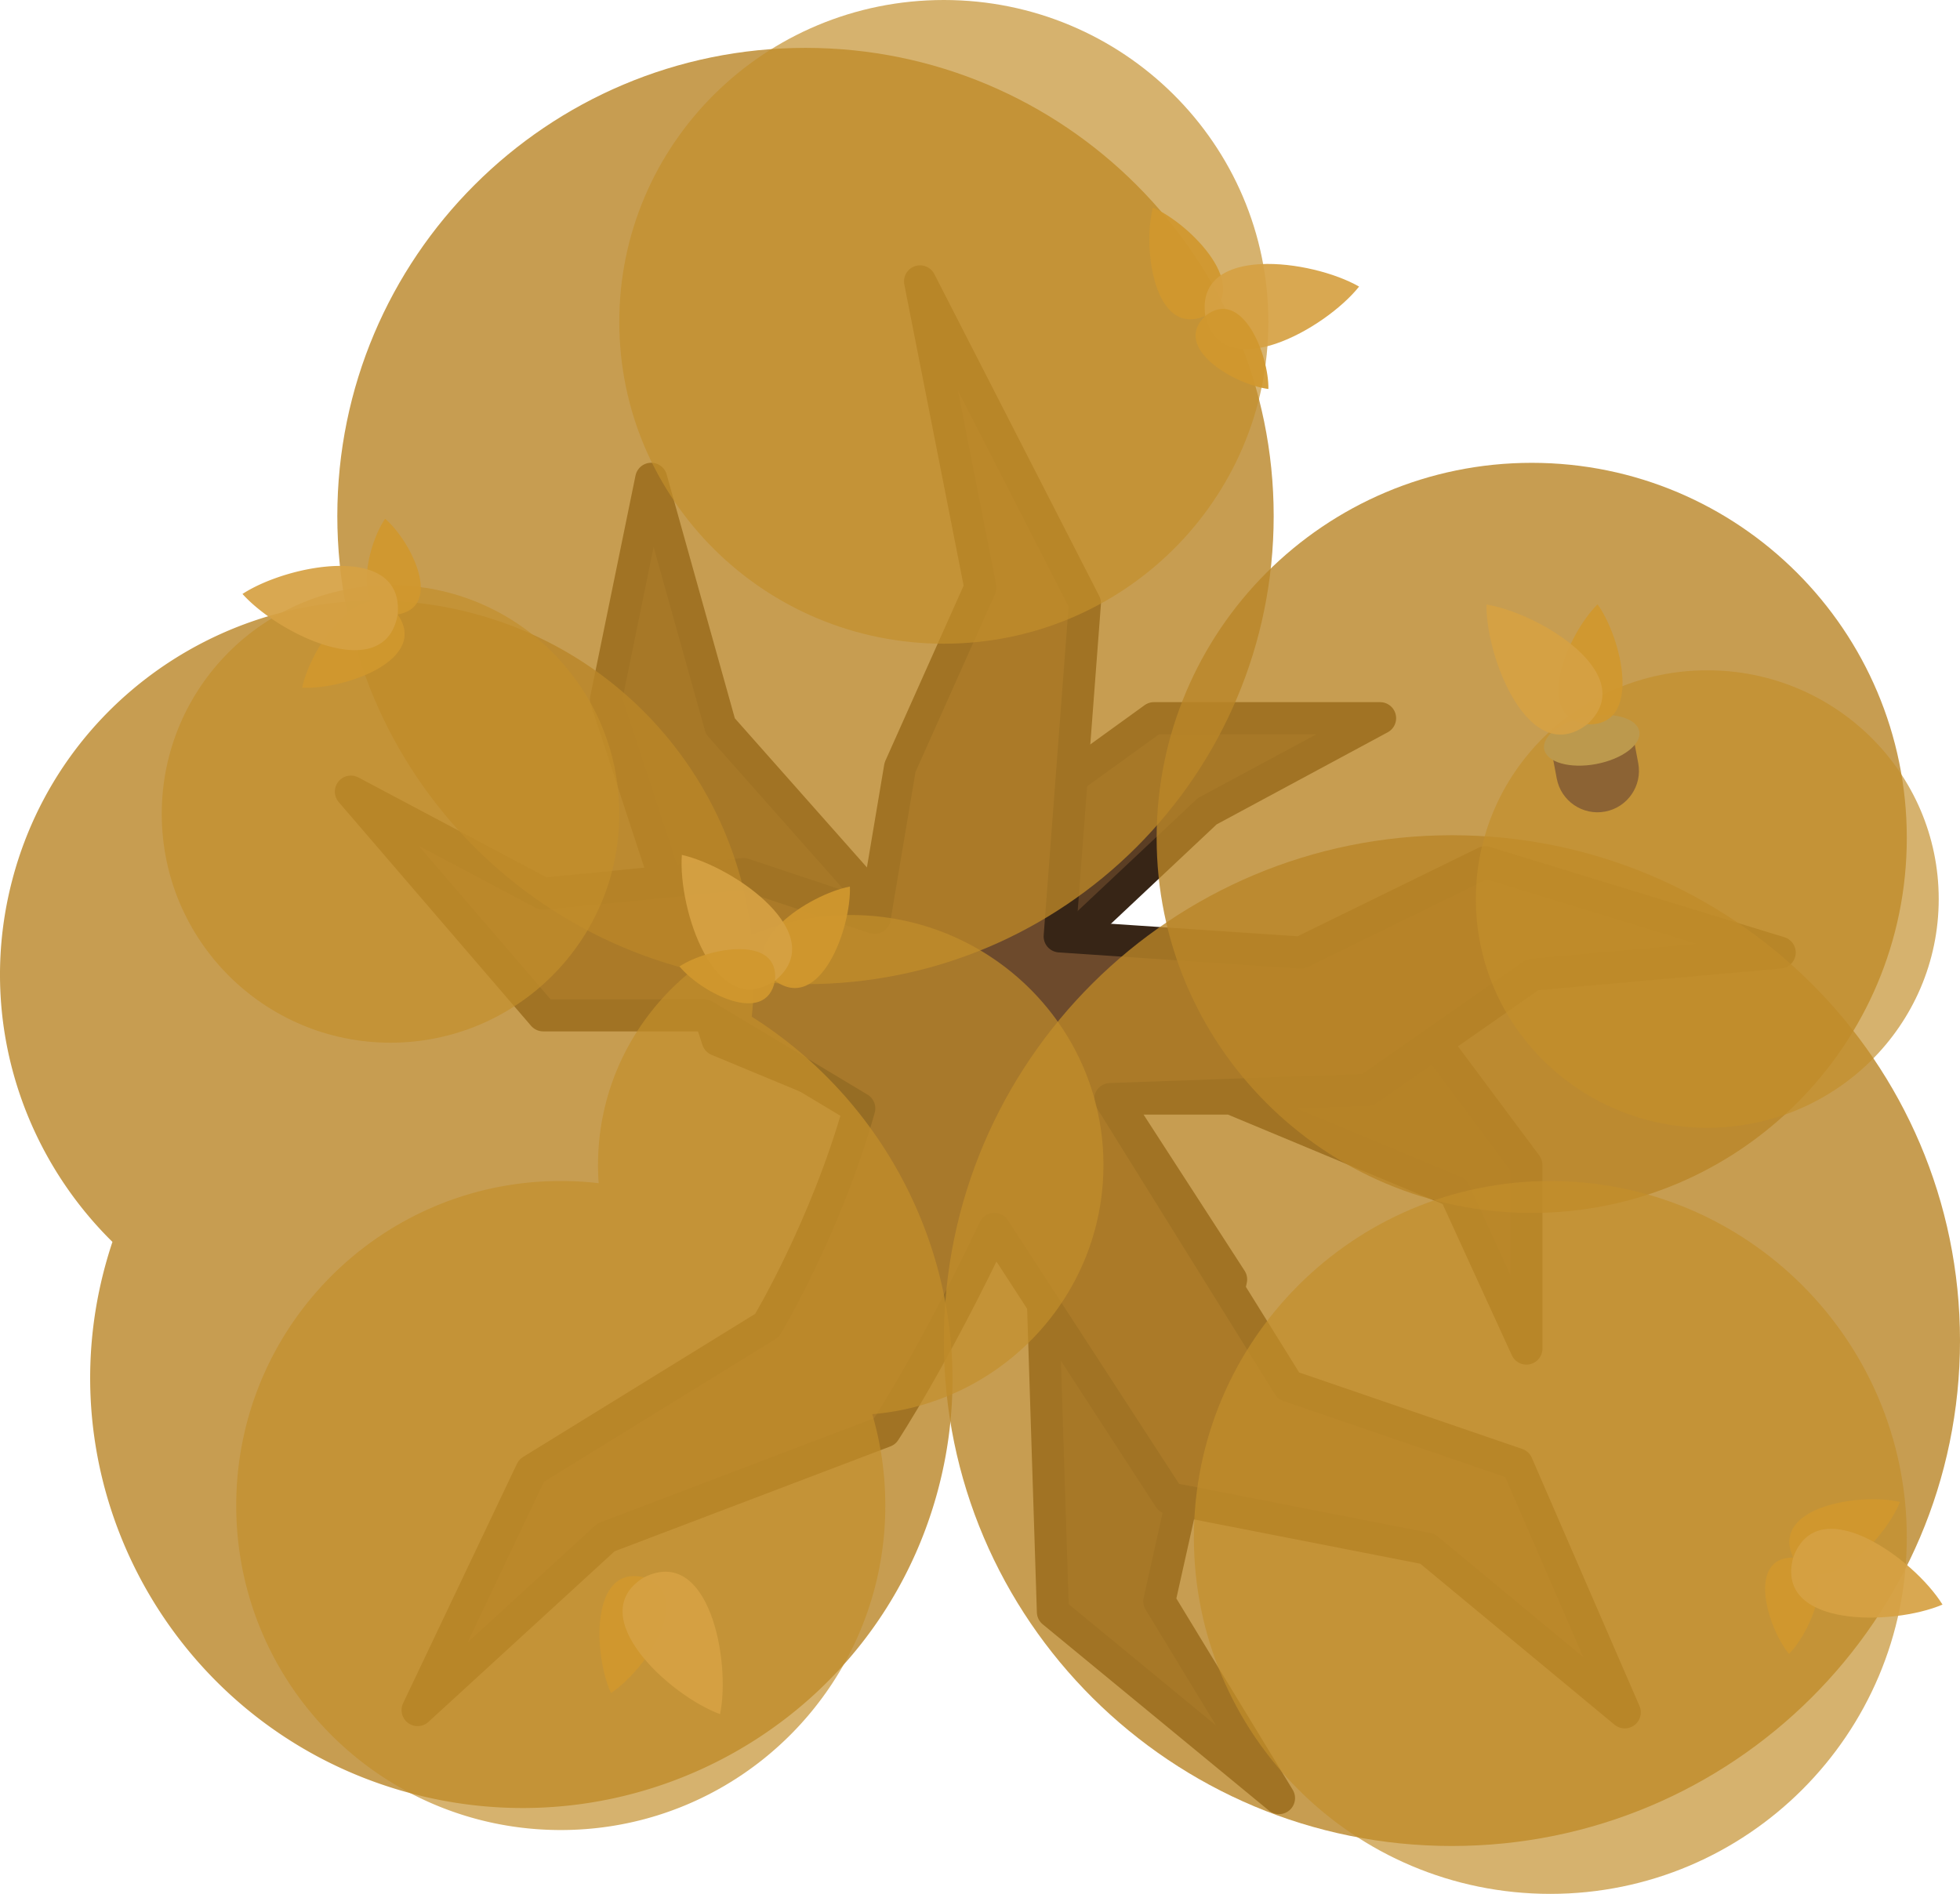 <svg width="550" height="531.484" fill="none" xmlns="http://www.w3.org/2000/svg">
    <path d="m323.82 201.546-75.392 54.492-46.281-52.253-19.408-69.421-12.69 61.956 31.351 95.548 39.563 16.422 51.506 50.76 2.986 93.308 63.45 52.253-33.591-55.239 20.154-90.322-32.844-50.76h32.844l62.704 26.127 20.154 44.041v-51.506L402.2 291.868l-100.773-29.112 37.323-35.084 48.52-26.126z" fill="#5b3e24" style="stroke-width:9;opacity:1;stroke-dasharray:none;stroke:#372516;stroke-opacity:1;stroke-linejoin:round;stroke-linecap:round"/>
    <path d="m297.359 262.784 67.662 4.534 51.772-25.335 82.613 25.334-69.326 6.196-46.333 32.357-72.211 2.564 50.046 80.46 64.127 21.99 30.217 69.66-55.382-45.905-72.409-14.174-49.102-75.598c-17.218 36.316-30.77 56.835-30.77 56.835l-78.207 29.739-52.872 48.466 31.944-67.19 66.09-40.756s16.425-27.252 25.902-60.912l-43.526-26.107h-45.162l-53.974-62.786 53.974 28.64 56.178-5.509 36.842 12.281 7.107-42.245 22.539-50.445-16.921-85.918 46.263 90.324z" fill="#6d4a2c" stroke="#1b1917" stroke-width="8.958" stroke-miterlimit="16" stroke-linejoin="round" style="stroke:#372516;stroke-opacity:1;stroke-width:9;stroke-miterlimit:16;stroke-dasharray:none"/>
    <path opacity=".95" d="M226.034 276.192c72.558 0 131.378-58.82 131.378-131.378 0-72.558-58.82-131.378-131.378-131.378-72.558 0-131.378 58.82-131.378 131.378 0 72.558 58.82 131.378 131.378 131.378zM407.425 518.047C486.167 518.047 550 454.548 550 376.22c0-78.33-63.833-141.829-142.575-141.829-78.742 0-142.575 63.5-142.575 141.829 0 78.33 63.833 141.828 142.575 141.828z" fill="#3a4f3f" style="fill:#b98628;fill-opacity:.851;stroke-width:1.493"/>
    <path opacity=".95" d="M429.819 340.388c58.129 0 105.252-47.122 105.252-105.251 0-58.13-47.123-105.252-105.252-105.252s-105.252 47.123-105.252 105.252S371.69 340.388 429.82 340.388z" fill="#3a4f3f" style="fill:#b98628;fill-opacity:.851;stroke-width:1.493"/>
    <path opacity=".95" fill-rule="evenodd" clip-rule="evenodd" d="M210.95 285.316c5.538-50.747-26.821-99.42-77.948-113.118-56.44-15.124-114.38 18.096-129.413 74.198-10.133 37.815 1.815 76.373 27.964 102.123a121.664 121.664 0 0 0-2.14 7.112c-17.206 64.214 21.175 130.291 85.726 147.587 64.551 17.297 130.828-20.737 148.035-84.95 13.963-52.115-8.686-105.456-52.223-132.952z" fill="#3a4f3f" style="fill:#b98628;fill-opacity:.851;stroke-width:1.493"/>
    <path opacity=".85" d="M264.85 180.645c50.295 0 91.069-40.439 91.069-90.323C355.919 40.44 315.145 0 264.85 0s-91.069 40.439-91.069 90.322c0 49.884 40.774 90.323 91.07 90.323zM435.044 531.484c55.243 0 100.027-44.784 100.027-100.027s-44.784-100.026-100.027-100.026-100.026 44.783-100.026 100.026c0 55.243 44.783 100.027 100.026 100.027zM109.585 292.615c35.454 0 64.196-28.742 64.196-64.196 0-35.455-28.742-64.197-64.196-64.197-35.454 0-64.196 28.742-64.196 64.197 0 35.454 28.742 64.196 64.196 64.196zM479.086 316.501c35.866 0 64.942-28.741 64.942-64.196 0-35.454-29.076-64.196-64.942-64.196-35.866 0-64.943 28.742-64.943 64.196 0 35.455 29.077 64.196 64.943 64.196z" fill="#485e52" style="fill:#c48e2b;fill-opacity:.851;stroke-width:1.493;opacity:.8"/>
    <path opacity=".85" fill-rule="evenodd" clip-rule="evenodd" d="M244.772 396.869c36.333-3.037 64.866-33.18 64.866-69.917 0-38.752-31.749-70.168-70.914-70.168-39.164 0-70.914 31.416-70.914 70.168 0 1.712.062 3.411.183 5.092a92.257 92.257 0 0 0-10.634-.613c-50.295 0-91.069 40.773-91.069 91.069 0 50.295 40.774 91.068 91.069 91.068s91.069-40.773 91.069-91.068c0-8.9-1.277-17.502-3.656-25.631z" fill="#485e52" style="fill:#c48e2b;fill-opacity:.851;stroke-width:1.493;opacity:.8"/>
    <path d="M238.486 248.796c-11.483 2.215-32.807 16.174-21.026 26.429 12.64 9.177 21.452-14.735 21.032-26.423l.005-.006c-.003.002-.008.002-.01 0z" fill="#5f926a" style="fill:#d1982e;fill-opacity:.922;stroke-width:1.493"/>
    <path d="m191.33 239.907.007.009c-1.116 15.198 9.207 46.706 26.123 35.31 15.849-12.839-11.258-31.932-26.116-35.315l-.006-.009v.006c-.003-.002-.005-.002-.008-.002z" fill="#587e60" style="fill:#d6a243;fill-opacity:.922;stroke-width:1.493"/>
    <path d="M190.663 271.22h.006c6.102 7.367 24.304 16.872 26.79 4.006 1.39-13.028-18.798-9.27-26.79-4.013h-.006c0-.002.002.002 0 0 0 0 .002.005 0 .006z" fill="#77a37a" style="fill:#d1982e;fill-opacity:.922;stroke-width:1.493"/>
    <path d="M533.155 421.5c-4.367 10.85-22.141 29.115-29.958 15.592-6.593-14.16 18.563-18.243 29.955-15.599l.005-.003-.002.01z" fill="#5f926a" style="fill:#d1982e;fill-opacity:.922;stroke-width:1.493"/>
    <path d="M502.011 464.16v-.006c-6.066-7.398-11.918-27.079 1.186-27.061 13.054 1.123 5.507 20.22-1.18 27.06 0 .003-.005.006-.006.007z" fill="#77a37a" style="fill:#d1982e;fill-opacity:.922;stroke-width:1.493"/>
    <path d="m545.094 450.307-.01-.005c-14.008 6-47.162 6.491-41.89-13.212 6.984-19.164 33.86.255 41.891 13.203l.012.005-.005.003c.002.002.002.005.002.006z" fill="#587e60" style="fill:#d6a243;fill-opacity:.922;stroke-width:1.493"/>
    <path d="m434.683 207.044 22.867-4.313 2.158 11.433c1.19 6.315-2.962 12.399-9.278 13.59-6.315 1.192-12.398-2.962-13.59-9.275z" fill="#7f6241" style="fill:#8c6334;fill-opacity:1;stroke-width:1.493"/>
    <ellipse cx="400.404" cy="286.941" rx="13.575" ry="6.787" transform="rotate(-10.683)" fill="#ab9255" style="fill:#bc994d;fill-opacity:1;stroke-width:1.493"/>
    <path d="M448.293 169.61c-8.34 8.201-18.374 31.628-2.886 33.65 15.605.648 9.711-24.146 2.893-33.65l.002-.006c-.003.002-.006.006-.009.006z" fill="#77a37a" style="fill:#d1982e;fill-opacity:.922;stroke-width:1.493"/>
    <path d="m417.11 169.652.006.01c-.159 15.236 12.124 46.035 28.29 33.598 15.01-13.808-13.243-31.162-28.283-33.605l-.008-.008c.002.002.002.005.002.006-.003-.002-.006-.002-.008-.002z" fill="#5f926a" style="fill:#d6a243;fill-opacity:.922;stroke-width:1.493"/>
    <path d="M171.45 475.128c9.753-6.453 24.083-27.528 9.269-32.475-15.194-3.622-14.152 21.841-9.277 32.474l-.003.006.01-.005z" fill="#77a37a" style="fill:#d1982e;fill-opacity:.922;stroke-width:1.493"/>
    <path d="m202.065 481.052-.006-.009c3.07-14.926-3.092-47.505-21.339-38.39-17.376 10.682 7.035 33.119 21.331 38.395l.005.009.002-.006c.003.002.005.002.008.002z" fill="#5f926a" style="fill:#d6a243;fill-opacity:.922;stroke-width:1.493"/>
    <path d="M84.783 192.98c2.425-11.441 16.769-32.505 26.809-20.54 8.944 12.804-15.125 21.18-26.805 20.547l-.004.003v-.01z" fill="#5f926a" style="fill:#d1982e;fill-opacity:.922;stroke-width:1.493"/>
    <path d="M108.076 145.575v.007c7.254 6.236 16.425 24.608 3.517 26.858-13.054 1.153-8.925-18.963-3.523-26.857a.02.02 0 0 0 .006-.007z" fill="#77a37a" style="fill:#d1982e;fill-opacity:.922;stroke-width:1.493"/>
    <path d="m68.039 166.674.012.003c12.757-8.332 45.326-14.555 43.544 5.764-3.562 20.083-33.392 5.608-43.545-5.755l-.012-.003.005-.003a.01.01 0 0 1-.004-.006z" fill="#587e60" style="fill:#d6a243;fill-opacity:.922;stroke-width:1.493"/>
    <path d="M323.531 58.245c10.717 4.689 28.444 22.997 14.695 30.409-14.35 6.17-17.684-19.097-14.702-30.406l-.002-.006.009.003z" fill="#5f926a" style="fill:#d1982e;fill-opacity:.922;stroke-width:1.493"/>
    <path d="m381.382 80.428-.01.003c-9.49 11.922-38.448 28.07-43.146 8.223-2.936-20.185 29.934-15.826 43.144-8.232l.01-.003-.004.005c.003.001.005.002.006.004z" fill="#587e60" style="fill:#d6a243;fill-opacity:.922;stroke-width:1.493"/>
    <path d="m355.926 109.167-.005-.005c-9.487-1.224-27.246-11.535-17.695-20.508 10.271-8.135 17.875 10.94 17.7 20.504 0 0-.002.007 0 .009z" fill="#77a37a" style="fill:#d1982e;fill-opacity:.922;stroke-width:1.493"/>
</svg>
